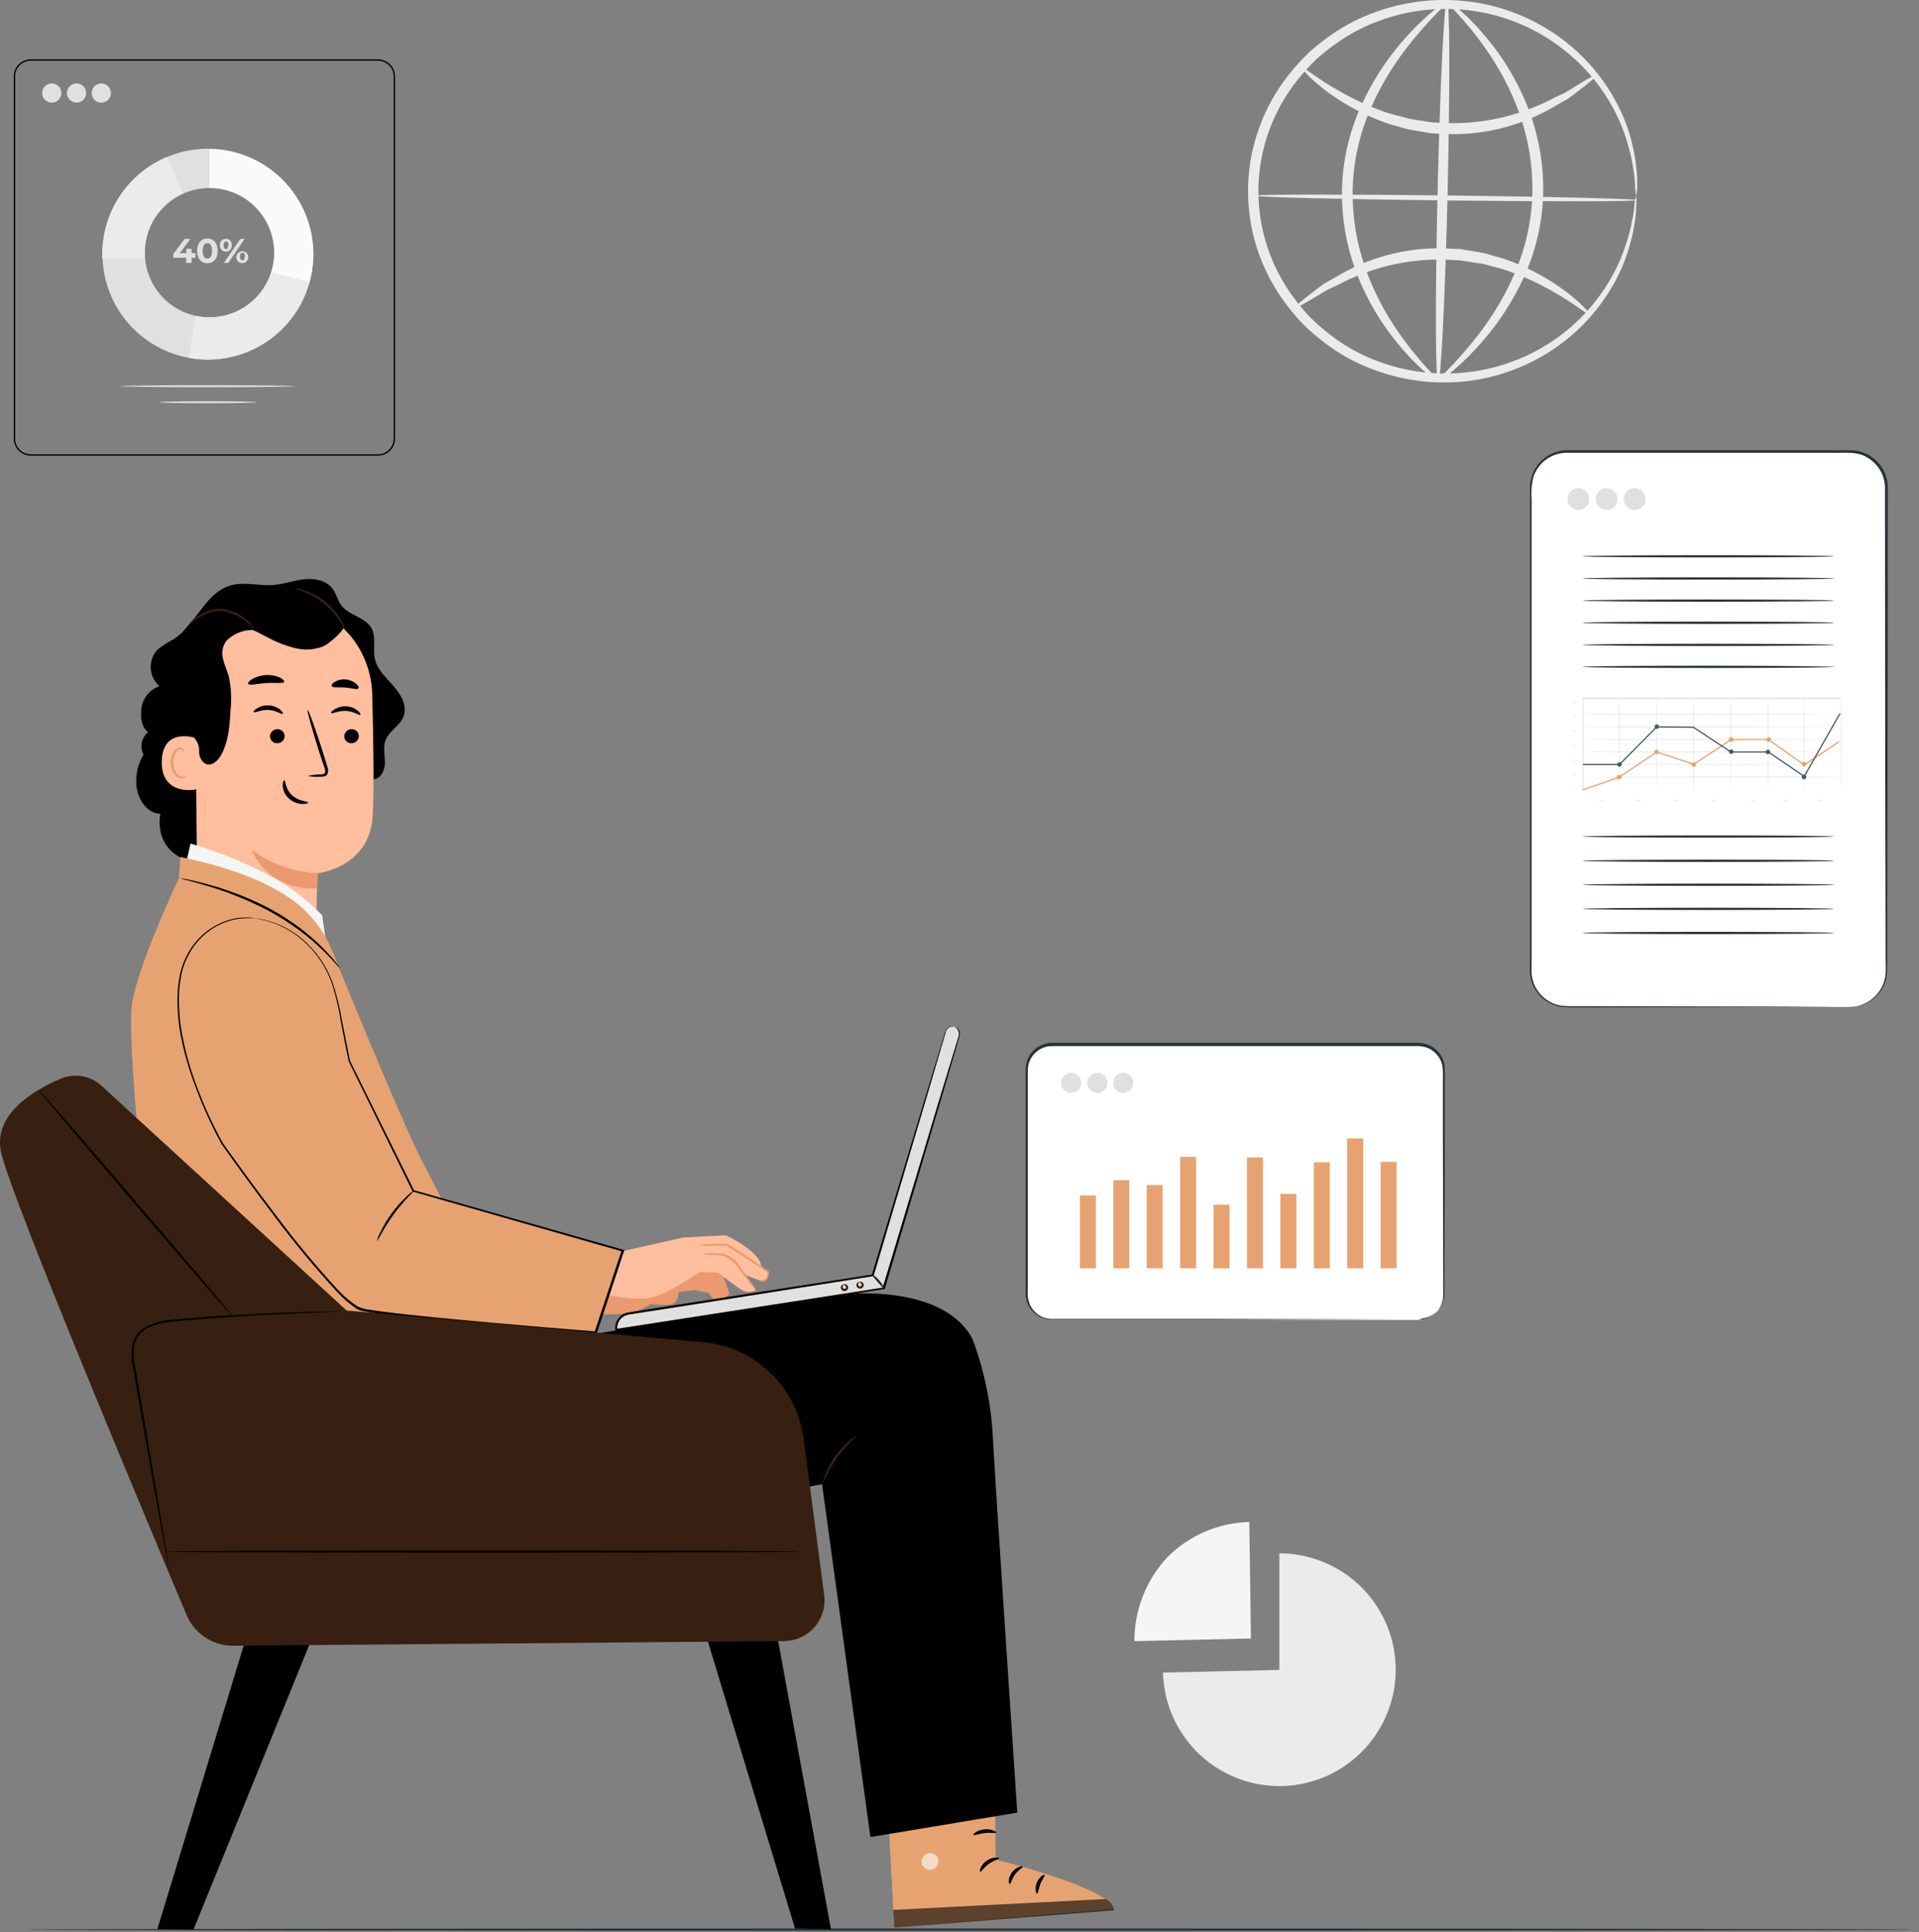 <svg width="286" height="288" viewBox="0 0 286 288" fill="none" xmlns="http://www.w3.org/2000/svg">
<rect x="0" y="0" width="286" height="288" fill="#808080" stroke="none"/>
<path d="M4.595 8.946H56.328C57.678 8.946 58.772 10.04 58.772 11.39V65.365C58.772 66.714 57.678 67.808 56.328 67.808H4.595C3.246 67.808 2.152 66.714 2.152 65.365V11.39C2.152 10.04 3.246 8.946 4.595 8.946Z" stroke="black" stroke-width="0.2"/>
<path d="M30.982 22.168C27.875 22.168 24.837 23.09 22.253 24.816C19.669 26.542 17.656 28.996 16.467 31.867C15.277 34.738 14.966 37.897 15.572 40.945C16.179 43.992 17.675 46.792 19.872 48.989C22.07 51.186 24.869 52.683 27.917 53.289C30.965 53.895 34.124 53.584 36.994 52.395C39.865 51.206 42.319 49.192 44.045 46.608C45.772 44.025 46.693 40.987 46.693 37.88C46.693 33.713 45.038 29.716 42.092 26.77C39.145 23.823 35.149 22.168 30.982 22.168ZM31.22 47.296C29.314 47.296 27.451 46.731 25.867 45.672C24.282 44.614 23.047 43.109 22.318 41.348C21.589 39.588 21.398 37.651 21.77 35.782C22.142 33.913 23.059 32.196 24.407 30.848C25.754 29.501 27.471 28.583 29.34 28.211C31.209 27.84 33.146 28.03 34.907 28.76C36.667 29.489 38.172 30.724 39.231 32.308C40.289 33.893 40.855 35.756 40.855 37.661C40.855 40.217 39.839 42.667 38.033 44.474C36.226 46.281 33.775 47.296 31.22 47.296Z" fill="#E0E0E0"/>
<path d="M31.22 22.175V27.994C32.74 27.988 34.242 28.341 35.6 29.026C36.958 29.71 38.134 30.707 39.033 31.934C39.933 33.16 40.529 34.583 40.772 36.084C41.016 37.585 40.901 39.123 40.437 40.571L46.128 42.113C46.773 39.799 46.878 37.369 46.436 35.008C45.994 32.648 45.017 30.42 43.578 28.496C42.14 26.573 40.28 25.005 38.141 23.914C36.001 22.822 33.64 22.236 31.239 22.201L31.22 22.175Z" fill="#FAFAFA"/>
<path d="M21.566 37.642C21.564 35.777 22.104 33.951 23.12 32.387C24.136 30.822 25.584 29.587 27.289 28.829L24.873 23.402C22.02 24.598 19.584 26.61 17.87 29.186C16.156 31.762 15.241 34.786 15.239 37.88C15.239 38.105 15.239 38.323 15.239 38.522H21.559C21.585 38.246 21.566 37.944 21.566 37.642Z" fill="#EBEBEB"/>
<path d="M31.22 47.296C30.533 47.296 29.848 47.223 29.177 47.078C28.933 48.478 28.477 51.189 28.117 53.328C29.062 53.504 30.021 53.592 30.982 53.591C34.411 53.591 37.745 52.469 40.477 50.397C43.208 48.324 45.186 45.415 46.109 42.113L40.437 40.571C39.817 42.528 38.589 44.235 36.931 45.445C35.273 46.654 33.272 47.303 31.22 47.296Z" fill="#EBEBEB"/>
<path d="M29.132 38.425H28.554V39.177H27.745V38.425H25.818V37.867L27.5 35.606H28.368L26.813 37.725H27.77V37.083H28.554V37.725H29.132V38.425Z" fill="#E0E0E0"/>
<path d="M29.376 37.391C29.376 36.209 30.018 35.541 30.905 35.541C31.791 35.541 32.44 36.184 32.44 37.391C32.44 38.599 31.798 39.235 30.905 39.235C30.012 39.235 29.376 38.567 29.376 37.391ZM31.605 37.391C31.605 36.576 31.322 36.242 30.905 36.242C30.487 36.242 30.211 36.576 30.211 37.391C30.211 38.207 30.5 38.535 30.905 38.535C31.31 38.535 31.605 38.201 31.605 37.391Z" fill="#E0E0E0"/>
<path d="M32.781 36.55C32.77 36.428 32.785 36.304 32.825 36.188C32.864 36.072 32.928 35.965 33.011 35.875C33.094 35.785 33.195 35.712 33.307 35.663C33.419 35.614 33.541 35.588 33.664 35.588C33.786 35.588 33.908 35.614 34.02 35.663C34.133 35.712 34.234 35.785 34.317 35.875C34.4 35.965 34.463 36.072 34.503 36.188C34.542 36.304 34.557 36.428 34.547 36.55C34.557 36.672 34.542 36.795 34.503 36.912C34.463 37.028 34.4 37.134 34.317 37.225C34.234 37.315 34.133 37.388 34.02 37.437C33.908 37.486 33.786 37.512 33.664 37.512C33.541 37.512 33.419 37.486 33.307 37.437C33.195 37.388 33.094 37.315 33.011 37.225C32.928 37.134 32.864 37.028 32.825 36.912C32.785 36.795 32.77 36.672 32.781 36.55ZM34.065 36.55C34.065 36.164 33.917 35.985 33.693 35.985C33.468 35.985 33.32 36.171 33.32 36.55C33.32 36.929 33.474 37.115 33.693 37.115C33.911 37.115 34.014 36.929 34.014 36.55H34.065ZM35.819 35.606H36.461L34.02 39.177H33.371L35.819 35.606ZM35.234 38.233C35.253 38.063 35.32 37.901 35.429 37.769C35.537 37.636 35.681 37.538 35.844 37.485C36.007 37.433 36.182 37.429 36.347 37.474C36.513 37.519 36.661 37.61 36.776 37.738C36.89 37.865 36.965 38.023 36.991 38.193C37.018 38.362 36.994 38.535 36.924 38.691C36.854 38.848 36.741 38.98 36.597 39.073C36.453 39.166 36.285 39.216 36.114 39.216C35.988 39.219 35.862 39.195 35.745 39.146C35.628 39.097 35.524 39.023 35.438 38.93C35.352 38.837 35.287 38.727 35.248 38.606C35.208 38.486 35.195 38.359 35.209 38.233H35.234ZM36.519 38.233C36.519 37.854 36.371 37.668 36.146 37.668C35.922 37.668 35.774 37.847 35.774 38.233C35.774 38.618 35.928 38.798 36.146 38.798C36.365 38.798 36.461 38.605 36.461 38.233H36.519Z" fill="#E0E0E0"/>
<path d="M43.983 57.554C43.983 57.638 38.163 57.708 30.982 57.708C23.801 57.708 17.956 57.638 17.956 57.554C17.956 57.471 23.775 57.407 30.956 57.407C38.138 57.407 43.983 57.477 43.983 57.554Z" fill="#E0E0E0"/>
<path d="M38.195 59.944C38.195 60.027 34.984 60.091 30.982 60.091C26.98 60.091 23.769 60.027 23.769 59.944C23.769 59.86 26.98 59.796 30.982 59.796C34.984 59.796 38.195 59.86 38.195 59.944Z" fill="#E0E0E0"/>
<path d="M7.717 15.302C8.508 15.302 9.149 14.661 9.149 13.869C9.149 13.078 8.508 12.437 7.717 12.437C6.926 12.437 6.284 13.078 6.284 13.869C6.284 14.661 6.926 15.302 7.717 15.302Z" fill="#E0E0E0"/>
<path d="M11.41 15.302C12.201 15.302 12.843 14.661 12.843 13.869C12.843 13.078 12.201 12.437 11.41 12.437C10.619 12.437 9.978 13.078 9.978 13.869C9.978 14.661 10.619 15.302 11.41 15.302Z" fill="#E0E0E0"/>
<path d="M16.53 13.869C16.53 14.153 16.446 14.43 16.288 14.665C16.131 14.901 15.907 15.084 15.645 15.193C15.384 15.301 15.096 15.33 14.818 15.274C14.54 15.219 14.285 15.083 14.084 14.882C13.884 14.682 13.748 14.427 13.692 14.149C13.637 13.871 13.665 13.583 13.774 13.321C13.882 13.059 14.066 12.836 14.301 12.678C14.537 12.521 14.814 12.437 15.097 12.437C15.286 12.436 15.472 12.473 15.646 12.544C15.82 12.616 15.979 12.722 16.112 12.855C16.245 12.988 16.351 13.146 16.422 13.32C16.494 13.494 16.53 13.681 16.53 13.869Z" fill="#E0E0E0"/>
<path d="M243.873 29.187C243.737 28.605 243.668 28.011 243.667 27.415C243.642 26.701 243.561 25.99 243.425 25.288C243.304 24.323 243.112 23.368 242.85 22.43C242.221 19.846 241.201 17.368 239.825 15.076C238.013 12.036 235.622 9.361 232.781 7.197C229.122 4.375 224.797 2.493 220.2 1.722C215.604 0.952 210.883 1.317 206.469 2.785C203.925 3.605 201.525 4.8 199.352 6.329C198.225 7.107 197.151 7.958 196.139 8.875C195.138 9.841 194.204 10.871 193.343 11.958C189.725 16.517 187.696 22.086 187.553 27.851C187.409 33.616 189.158 39.274 192.545 44C193.35 45.127 194.231 46.2 195.183 47.213C196.15 48.174 197.178 49.074 198.263 49.906C200.359 51.537 202.698 52.845 205.198 53.786C211.245 56.093 217.922 56.287 224.099 54.336C230.275 52.386 235.57 48.41 239.086 43.084C240.582 40.864 241.729 38.437 242.487 35.884C242.792 34.959 243.031 34.013 243.201 33.055C243.373 32.362 243.49 31.657 243.552 30.947C243.581 30.347 243.678 29.753 243.843 29.175C243.912 29.764 243.912 30.358 243.843 30.947C243.838 31.672 243.769 32.395 243.637 33.108C243.513 34.093 243.311 35.066 243.032 36.02C242.362 38.67 241.267 41.199 239.788 43.515C237.641 46.947 234.767 49.891 231.358 52.15C227.949 54.408 224.085 55.929 220.024 56.61C214.867 57.452 209.573 56.925 204.696 55.086C202.056 54.116 199.584 52.755 197.368 51.052C196.218 50.179 195.129 49.234 194.106 48.223C193.097 47.159 192.163 46.03 191.31 44.844C187.716 39.865 185.857 33.891 186.009 27.802C186.16 21.713 188.314 15.833 192.151 11.031C193.064 9.886 194.055 8.803 195.116 7.788C196.186 6.826 197.32 5.934 198.511 5.118C200.812 3.526 203.348 2.287 206.033 1.445C210.996 -0.157 216.308 -0.433 221.416 0.647C225.451 1.515 229.248 3.215 232.553 5.635C235.858 8.054 238.593 11.137 240.575 14.675C241.938 17.059 242.908 19.639 243.45 22.318C243.676 23.289 243.823 24.277 243.891 25.271C243.988 25.989 244.02 26.715 243.988 27.438C244.017 28.023 243.978 28.61 243.873 29.187Z" fill="#EBEBEB"/>
<path d="M237.995 11.159C238.055 11.248 237.55 11.721 236.576 12.502L234.794 13.896C234.438 14.158 234.063 14.458 233.648 14.74L232.27 15.513C227.26 18.596 221.562 20.143 215.794 19.989L213.299 19.868L210.923 19.465C210.537 19.395 210.145 19.337 209.765 19.254L208.648 18.934C207.912 18.717 207.181 18.532 206.492 18.295C204.035 17.412 201.673 16.246 199.448 14.816C195.695 12.374 193.865 10.148 194.008 10.008C194.15 9.867 196.199 11.683 199.983 13.793C202.19 15.031 204.496 16.054 206.873 16.85C207.544 17.061 208.245 17.221 208.951 17.413L210.026 17.7L211.143 17.886L213.43 18.244L215.806 18.346C221.332 18.48 226.805 17.163 231.753 14.509L233.149 13.87C233.576 13.633 233.962 13.378 234.337 13.154L236.273 11.964C237.306 11.357 237.93 11.095 237.995 11.159Z" fill="#EBEBEB"/>
<path d="M193.006 45.853C192.94 45.763 193.446 45.289 194.421 44.508L196.205 43.112C196.562 42.843 196.937 42.549 197.353 42.267L198.739 41.492C203.753 38.405 209.457 36.855 215.231 37.011L217.729 37.132L220.108 37.536C220.5 37.606 220.887 37.664 221.267 37.747L222.392 38.067C223.123 38.285 223.855 38.47 224.544 38.707C226.986 39.591 229.333 40.754 231.544 42.178C235.303 44.623 237.135 46.852 236.992 46.992C236.85 47.133 234.798 45.315 231.009 43.202C228.802 41.972 226.497 40.956 224.122 40.167C223.45 39.956 222.748 39.796 222.041 39.597L220.964 39.316L219.888 39.162L217.598 38.803L215.219 38.694C209.685 38.562 204.205 39.88 199.25 42.536L197.853 43.176C197.425 43.413 197.038 43.669 196.663 43.894L194.748 45.027C193.69 45.654 193.065 45.949 193.006 45.853Z" fill="#EBEBEB"/>
<path d="M244 29.83C244 30.038 231.217 30.058 215.473 29.876C199.728 29.694 187 29.377 187 29.169C187 28.961 199.777 28.944 215.527 29.125C231.278 29.307 244.006 29.639 244 29.83Z" fill="#EBEBEB"/>
<path d="M214.34 57C213.924 57 213.884 44.221 214.253 28.485C214.623 12.749 215.247 -0.012 215.663 8.58387e-06C216.078 0.012 216.113 12.774 215.749 28.521C215.385 44.269 214.733 57.012 214.34 57Z" fill="#EBEBEB"/>
<path d="M214.591 56.991C214.479 57.16 211.245 55.026 207.52 50.209C205.341 47.375 203.577 44.261 202.277 40.956C200.691 36.876 199.92 32.54 200.007 28.18C200.113 23.815 201.12 19.515 202.967 15.536C204.448 12.303 206.368 9.279 208.677 6.542C212.626 1.901 215.885 -0.154 215.997 0.009C216.109 0.172 213.204 2.523 209.578 7.225C207.462 9.962 205.694 12.937 204.31 16.086C202.626 19.912 201.706 24.014 201.599 28.174C201.52 32.344 202.215 36.494 203.651 40.424C204.847 43.64 206.451 46.698 208.428 49.526C211.824 54.428 214.734 56.822 214.591 56.991Z" fill="#EBEBEB"/>
<path d="M215.425 0.009C215.537 -0.155 218.766 1.974 222.492 6.799C224.667 9.635 226.429 12.75 227.727 16.056C229.308 20.136 230.078 24.472 229.994 28.832C229.883 33.201 228.875 37.504 227.032 41.488C225.542 44.712 223.616 47.728 221.306 50.455C217.362 55.099 214.108 57.154 214.003 56.991C213.897 56.828 216.791 54.476 220.412 49.772C222.522 47.035 224.286 44.061 225.665 40.913C227.346 37.085 228.266 32.982 228.379 28.82C228.456 24.65 227.759 20.5 226.324 16.57C225.13 13.351 223.527 10.29 221.554 7.458C218.17 2.578 215.263 0.184 215.425 0.009Z" fill="#EBEBEB"/>
<path d="M190.671 248.884V231.51C194.083 231.511 197.418 232.518 200.26 234.405C203.102 236.292 205.324 238.976 206.649 242.12C207.973 245.264 208.341 248.729 207.705 252.081C207.07 255.433 205.461 258.523 203.078 260.964C200.696 263.406 197.646 265.091 194.311 265.808C190.975 266.525 187.503 266.242 184.327 264.995C181.152 263.748 178.414 261.593 176.458 258.798C174.502 256.003 173.413 252.693 173.328 249.283L190.671 248.884Z" fill="#EBEBEB"/>
<path d="M186.438 244.202L169.063 244.594C169.059 239.95 170.818 235.478 173.983 232.081C177.228 228.831 181.597 226.952 186.188 226.833L186.438 244.202Z" fill="#F5F5F5"/>
<path d="M285.093 287.591C285.093 287.687 222.145 287.758 144.501 287.758C66.856 287.758 3.895 287.687 3.895 287.591C3.895 287.495 66.843 287.424 144.501 287.424C222.158 287.424 285.093 287.482 285.093 287.591Z" fill="#263238"/>
<path d="M211.373 155.74H156.788C154.699 155.74 153.005 157.434 153.005 159.524V192.944C153.005 195.033 154.699 196.727 156.788 196.727H211.373C213.463 196.727 215.157 195.033 215.157 192.944V159.524C215.157 157.434 213.463 155.74 211.373 155.74Z" fill="white"/>
<path d="M211.38 196.734C211.38 196.734 211.553 196.734 211.894 196.676C212.391 196.607 212.868 196.434 213.294 196.168C213.992 195.742 214.535 195.103 214.842 194.344C215.234 193.445 215.067 192.295 215.099 191.036C215.099 185.975 215.067 178.659 215.041 169.627C215.041 167.366 215.041 165.003 215.041 162.562C215.041 161.92 215.041 161.322 215.041 160.693C215.07 160.066 215.045 159.439 214.964 158.817C214.835 158.198 214.548 157.624 214.13 157.149C213.713 156.675 213.179 156.318 212.581 156.113C211.957 155.925 211.303 155.855 210.654 155.907H195.675H156.795C155.967 155.908 155.164 156.192 154.521 156.712C153.877 157.232 153.43 157.957 153.256 158.766C153.185 159.173 153.157 159.586 153.172 159.999V173.719C153.172 180.219 153.172 186.495 153.172 192.469C153.114 193.19 153.247 193.915 153.557 194.569C153.873 195.202 154.366 195.729 154.977 196.085C155.582 196.436 156.275 196.608 156.975 196.58H167.355H182.128L203.537 196.631L209.356 196.663H203.537L182.128 196.714H167.355H156.962C156.209 196.74 155.464 196.555 154.81 196.181C154.148 195.794 153.612 195.223 153.268 194.537C152.94 193.84 152.796 193.07 152.851 192.302C152.851 186.328 152.851 180.052 152.851 173.552C152.851 170.293 152.851 166.985 152.851 163.628V159.832C152.835 159.402 152.865 158.971 152.941 158.547C153.132 157.666 153.618 156.877 154.319 156.309C155.02 155.742 155.893 155.43 156.795 155.426H195.675H204.404H210.654C211.339 155.375 212.027 155.452 212.684 155.65C213.329 155.871 213.905 156.256 214.355 156.767C214.806 157.279 215.115 157.899 215.253 158.567C215.335 159.205 215.361 159.85 215.33 160.494V162.363C215.33 164.829 215.33 167.193 215.33 169.428C215.33 178.459 215.292 185.776 215.279 190.837C215.279 191.479 215.279 192.064 215.279 192.629C215.286 193.161 215.188 193.69 214.99 194.184C214.669 194.956 214.105 195.603 213.384 196.027C212.948 196.291 212.459 196.456 211.951 196.509C211.769 196.603 211.577 196.678 211.38 196.734Z" fill="#263238"/>
<path d="M183.246 179.545H180.863V189.039H183.246V179.545Z" fill="#E6A371"/>
<path d="M163.327 178.17H160.944V189.039H163.327V178.17Z" fill="#E6A371"/>
<path d="M168.305 175.903H165.922V189.032H168.305V175.903Z" fill="#E6A371"/>
<path d="M173.283 176.622H170.9V189.032H173.283V176.622Z" fill="#E6A371"/>
<path d="M178.268 172.422H175.885V189.032H178.268V172.422Z" fill="#E6A371"/>
<path d="M188.224 172.505H185.841V189.032H188.224V172.505Z" fill="#E6A371"/>
<path d="M193.208 177.933H190.825V189.032H193.208V177.933Z" fill="#E6A371"/>
<path d="M198.186 173.231H195.803V189.032H198.186V173.231Z" fill="#E6A371"/>
<path d="M203.164 169.672H200.781V189.032H203.164V169.672Z" fill="#E6A371"/>
<path d="M208.149 173.154H205.766V189.039H208.149V173.154Z" fill="#E6A371"/>
<path d="M161.143 161.386C161.143 161.684 161.055 161.974 160.89 162.221C160.725 162.469 160.49 162.661 160.216 162.775C159.941 162.889 159.639 162.919 159.347 162.861C159.056 162.803 158.788 162.659 158.578 162.449C158.367 162.239 158.224 161.971 158.166 161.68C158.108 161.388 158.138 161.086 158.252 160.811C158.365 160.537 158.558 160.302 158.805 160.137C159.052 159.971 159.343 159.883 159.64 159.883C160.039 159.883 160.421 160.042 160.703 160.324C160.985 160.605 161.143 160.988 161.143 161.386Z" fill="#E0E0E0"/>
<path d="M165.049 161.386C165.049 161.684 164.96 161.975 164.795 162.222C164.629 162.469 164.394 162.662 164.119 162.776C163.844 162.889 163.542 162.919 163.25 162.86C162.958 162.802 162.691 162.658 162.481 162.447C162.271 162.236 162.128 161.968 162.071 161.676C162.013 161.384 162.044 161.081 162.159 160.807C162.274 160.532 162.467 160.298 162.715 160.133C162.963 159.969 163.255 159.882 163.552 159.883C163.749 159.883 163.944 159.922 164.126 159.998C164.308 160.073 164.474 160.184 164.613 160.324C164.752 160.464 164.862 160.629 164.937 160.812C165.011 160.994 165.05 161.189 165.049 161.386Z" fill="#E0E0E0"/>
<path d="M168.903 161.386C168.903 161.684 168.815 161.974 168.649 162.221C168.484 162.469 168.249 162.661 167.975 162.775C167.7 162.889 167.398 162.919 167.106 162.861C166.815 162.803 166.547 162.659 166.337 162.449C166.127 162.239 165.983 161.971 165.925 161.68C165.867 161.388 165.897 161.086 166.011 160.811C166.125 160.537 166.317 160.302 166.565 160.137C166.812 159.971 167.102 159.883 167.4 159.883C167.798 159.883 168.181 160.042 168.462 160.324C168.744 160.605 168.903 160.988 168.903 161.386Z" fill="#E0E0E0"/>
<path d="M275.69 67.285H233.514C230.524 67.285 228.1 69.71 228.1 72.7V144.654C228.1 147.644 230.524 150.069 233.514 150.069H275.69C278.68 150.069 281.105 147.644 281.105 144.654V72.7C281.105 69.71 278.68 67.285 275.69 67.285Z" fill="white"/>
<path d="M275.69 150.069H275.863C275.972 150.069 276.146 150.069 276.364 150.024C277.018 149.932 277.651 149.726 278.233 149.413C279.175 148.892 279.943 148.106 280.443 147.152C280.755 146.552 280.951 145.898 281.021 145.225C281.072 144.5 281.021 143.71 281.021 142.881C281.021 136.239 280.989 126.636 280.963 114.779C280.937 102.922 280.963 88.784 280.931 73.099C280.99 72.129 280.781 71.161 280.328 70.302C279.875 69.442 279.195 68.723 278.362 68.223C276.666 67.131 274.508 67.581 272.491 67.478H233.514C232.417 67.48 231.347 67.826 230.456 68.466C229.564 69.107 228.895 70.01 228.543 71.049C228.272 72.115 228.179 73.217 228.267 74.312V77.627C228.267 82.037 228.267 86.38 228.267 90.653C228.267 99.19 228.267 107.424 228.267 115.267C228.267 123.11 228.267 130.568 228.267 137.543V142.682C228.267 143.517 228.235 144.371 228.267 145.168C228.379 146.346 228.883 147.452 229.698 148.311C230.513 149.169 231.592 149.729 232.763 149.902C233.521 149.968 234.282 149.989 235.043 149.966H237.298L265.4 150.024L273.037 150.056H275.028H275.703C275.703 150.056 275.471 150.056 275.028 150.056H273.037L265.4 150.088L237.298 150.139H235.062C234.291 150.159 233.519 150.138 232.75 150.075C231.521 149.899 230.386 149.315 229.529 148.417C228.672 147.519 228.141 146.359 228.023 145.123C227.971 144.275 228.023 143.459 228.023 142.611C228.023 140.928 228.023 139.213 228.023 137.473C228.023 130.497 228.023 123.046 228.023 115.197C228.023 107.347 228.023 99.138 228.023 90.583V72.597C228.034 72.02 228.133 71.448 228.318 70.902C228.687 69.797 229.395 68.838 230.341 68.159C231.292 67.473 232.433 67.103 233.604 67.099H275.658C276.697 67.082 277.72 67.355 278.614 67.885C279.508 68.416 280.236 69.185 280.719 70.105C280.951 70.559 281.124 71.04 281.233 71.538C281.322 72.033 281.361 72.537 281.349 73.041C281.349 88.726 281.349 102.851 281.31 114.721C281.272 126.592 281.272 136.181 281.259 142.823C281.259 143.652 281.259 144.429 281.22 145.174C281.153 145.868 280.95 146.543 280.623 147.159C280.105 148.12 279.317 148.909 278.355 149.426C277.756 149.743 277.102 149.941 276.428 150.011C276.184 150.049 275.937 150.068 275.69 150.069Z" fill="#263238"/>
<path d="M235.242 76.008C236.14 76.008 236.867 75.281 236.867 74.383C236.867 73.486 236.14 72.758 235.242 72.758C234.345 72.758 233.617 73.486 233.617 74.383C233.617 75.281 234.345 76.008 235.242 76.008Z" fill="#E0E0E0"/>
<path d="M241.062 74.383C241.062 74.705 240.966 75.019 240.788 75.286C240.609 75.553 240.356 75.761 240.059 75.885C239.762 76.007 239.435 76.04 239.12 75.977C238.804 75.914 238.515 75.76 238.288 75.532C238.06 75.305 237.906 75.015 237.843 74.7C237.78 74.385 237.812 74.058 237.935 73.761C238.058 73.464 238.267 73.21 238.534 73.032C238.801 72.853 239.115 72.758 239.437 72.758C239.868 72.758 240.281 72.929 240.586 73.234C240.891 73.539 241.062 73.952 241.062 74.383Z" fill="#E0E0E0"/>
<path d="M243.631 76.008C244.529 76.008 245.256 75.281 245.256 74.383C245.256 73.486 244.529 72.758 243.631 72.758C242.734 72.758 242.006 73.486 242.006 74.383C242.006 75.281 242.734 76.008 243.631 76.008Z" fill="#E0E0E0"/>
<path d="M273.352 82.913C273.352 83.003 264.956 83.08 254.602 83.08C244.248 83.08 235.846 83.003 235.846 82.913C235.846 82.823 244.241 82.746 254.602 82.746C264.963 82.746 273.352 82.817 273.352 82.913Z" fill="#263238"/>
<path d="M273.352 86.215C273.352 86.305 264.956 86.382 254.602 86.382C244.248 86.382 235.846 86.305 235.846 86.215C235.846 86.125 244.241 86.048 254.602 86.048C264.963 86.048 273.352 86.118 273.352 86.215Z" fill="#263238"/>
<path d="M273.352 89.516C273.352 89.606 264.956 89.683 254.602 89.683C244.248 89.683 235.846 89.606 235.846 89.516C235.846 89.427 244.241 89.349 254.602 89.349C264.963 89.349 273.352 89.42 273.352 89.516Z" fill="#263238"/>
<path d="M273.352 92.818C273.352 92.908 264.956 92.985 254.602 92.985C244.248 92.985 235.846 92.908 235.846 92.818C235.846 92.728 244.241 92.644 254.602 92.644C264.963 92.644 273.352 92.722 273.352 92.818Z" fill="#263238"/>
<path d="M273.352 96.113C273.352 96.209 264.956 96.28 254.602 96.28C244.248 96.28 235.846 96.209 235.846 96.113C235.846 96.017 244.241 95.946 254.602 95.946C264.963 95.946 273.352 96.023 273.352 96.113Z" fill="#263238"/>
<path d="M273.352 99.389C273.352 99.485 264.956 99.556 254.602 99.556C244.248 99.556 235.846 99.485 235.846 99.389C235.846 99.293 244.241 99.222 254.602 99.222C264.963 99.222 273.352 99.325 273.352 99.389Z" fill="#263238"/>
<path d="M273.352 124.677C273.352 124.767 264.956 124.845 254.602 124.845C244.248 124.845 235.846 124.767 235.846 124.677C235.846 124.588 244.241 124.51 254.602 124.51C264.963 124.51 273.352 124.581 273.352 124.677Z" fill="#263238"/>
<path d="M273.352 128.294C273.352 128.384 264.956 128.461 254.602 128.461C244.248 128.461 235.846 128.384 235.846 128.294C235.846 128.204 244.241 128.127 254.602 128.127C264.963 128.127 273.352 128.178 273.352 128.294Z" fill="#263238"/>
<path d="M273.352 131.865C273.352 131.955 264.956 132.032 254.602 132.032C244.248 132.032 235.846 131.955 235.846 131.865C235.846 131.775 244.241 131.698 254.602 131.698C264.963 131.698 273.352 131.769 273.352 131.865Z" fill="#263238"/>
<path d="M273.352 135.456C273.352 135.546 264.956 135.623 254.602 135.623C244.248 135.623 235.846 135.546 235.846 135.456C235.846 135.366 244.241 135.289 254.602 135.289C264.963 135.289 273.352 135.359 273.352 135.456Z" fill="#263238"/>
<path d="M273.352 139.046C273.352 139.143 264.956 139.22 254.602 139.22C244.248 139.22 235.846 139.143 235.846 139.046C235.846 138.95 244.241 138.879 254.602 138.879C264.963 138.879 273.352 138.956 273.352 139.046Z" fill="#263238"/>
<path d="M274.328 104.193H271.405H263.338H235.923L235.987 104.148C235.987 106.3 235.987 108.536 235.987 110.822C235.987 113.109 235.987 115.479 235.987 117.702L235.923 117.65H235.859V117.605C235.859 115.383 235.859 113.109 235.859 110.726C235.859 108.343 235.859 106.23 235.859 104.052V104.001H235.923H263.338H271.405H274.328V104.193Z" fill="#E0E0E0"/>
<path d="M274.328 106.454C274.328 106.454 265.727 106.506 255.122 106.506C244.518 106.506 235.923 106.506 235.923 106.454C235.923 106.403 244.518 106.403 255.122 106.403C265.727 106.403 274.328 106.454 274.328 106.454Z" fill="#E0E0E0"/>
<path d="M274.328 108.343C274.328 108.343 265.727 108.388 255.122 108.388C244.518 108.388 235.923 108.388 235.923 108.343C235.923 108.298 244.518 108.292 255.122 108.292C265.727 108.292 274.328 108.311 274.328 108.343Z" fill="#E0E0E0"/>
<path d="M274.328 110.206C274.328 110.206 265.727 110.257 255.122 110.257C244.518 110.257 235.923 110.257 235.923 110.206C235.923 110.154 244.518 110.161 255.122 110.161C265.727 110.161 274.328 110.18 274.328 110.206Z" fill="#E0E0E0"/>
<path d="M274.328 112.075C274.328 112.075 265.727 112.12 255.122 112.12C244.518 112.12 235.923 112.12 235.923 112.075C235.923 112.03 244.518 112.023 255.122 112.023C265.727 112.023 274.328 112.049 274.328 112.075Z" fill="#E0E0E0"/>
<path d="M274.328 113.938C274.328 113.938 265.727 113.989 255.122 113.989C244.518 113.989 235.923 113.989 235.923 113.938C235.923 113.886 244.518 113.893 255.122 113.893C265.727 113.893 274.328 113.912 274.328 113.938Z" fill="#E0E0E0"/>
<path d="M235.923 115.807C235.923 115.807 244.518 115.755 255.122 115.755C265.727 115.755 274.328 115.755 274.328 115.807C274.328 115.858 265.727 115.858 255.122 115.858C244.518 115.858 235.923 115.832 235.923 115.807Z" fill="#E0E0E0"/>
<path d="M241.364 117.952C241.364 117.952 241.319 114.869 241.319 111.073C241.319 107.277 241.319 104.194 241.364 104.194C241.409 104.194 241.415 107.27 241.415 111.073C241.415 114.876 241.396 117.952 241.364 117.952Z" fill="#E0E0E0"/>
<path d="M246.894 117.952C246.894 117.952 246.849 114.869 246.849 111.073C246.849 107.277 246.849 104.194 246.894 104.194C246.939 104.194 246.945 107.27 246.945 111.073C246.945 114.876 246.926 117.952 246.894 117.952Z" fill="#E0E0E0"/>
<path d="M252.405 117.952C252.373 117.952 252.354 114.869 252.354 111.073C252.354 107.277 252.354 104.194 252.405 104.194C252.457 104.194 252.45 107.27 252.45 111.073C252.45 114.876 252.457 117.952 252.405 117.952Z" fill="#E0E0E0"/>
<path d="M257.961 117.952C257.961 117.952 257.91 114.869 257.91 111.073C257.91 107.277 257.91 104.194 257.961 104.194C258.013 104.194 258.006 107.27 258.006 111.073C258.006 114.876 257.987 117.952 257.961 117.952Z" fill="#E0E0E0"/>
<path d="M263.492 117.952C263.46 117.952 263.44 114.869 263.44 111.073C263.44 107.277 263.441 104.194 263.492 104.194C263.543 104.194 263.537 107.27 263.537 111.073C263.537 114.876 263.518 117.952 263.492 117.952Z" fill="#E0E0E0"/>
<path d="M268.842 117.952C268.842 117.952 268.791 114.869 268.791 111.073C268.791 107.277 268.791 104.194 268.842 104.194C268.894 104.194 268.894 107.27 268.894 111.073C268.894 114.876 268.868 117.952 268.842 117.952Z" fill="#E0E0E0"/>
<path d="M274.373 117.952C274.373 117.952 274.328 114.869 274.328 111.073C274.328 107.277 274.328 104.194 274.373 104.194C274.418 104.194 274.424 107.27 274.424 111.073C274.424 114.876 274.399 117.952 274.373 117.952Z" fill="#E0E0E0"/>
<path d="M241.704 115.807C241.704 115.851 241.695 115.895 241.678 115.936C241.661 115.977 241.636 116.014 241.604 116.045C241.572 116.076 241.535 116.101 241.493 116.117C241.452 116.134 241.408 116.142 241.364 116.141C241.314 116.155 241.262 116.157 241.211 116.148C241.16 116.139 241.112 116.117 241.071 116.086C241.03 116.055 240.996 116.015 240.973 115.969C240.95 115.922 240.938 115.871 240.938 115.82C240.938 115.768 240.95 115.717 240.973 115.671C240.996 115.624 241.03 115.584 241.071 115.553C241.112 115.522 241.16 115.501 241.211 115.491C241.262 115.482 241.314 115.484 241.364 115.498C241.449 115.497 241.532 115.527 241.595 115.585C241.659 115.642 241.698 115.722 241.704 115.807Z" fill="#E6A371"/>
<path d="M246.894 112.409C247.079 112.409 247.228 112.259 247.228 112.075C247.228 111.891 247.079 111.741 246.894 111.741C246.71 111.741 246.56 111.891 246.56 112.075C246.56 112.259 246.71 112.409 246.894 112.409Z" fill="#E6A371"/>
<path d="M252.765 113.906C252.772 113.954 252.768 114.003 252.754 114.049C252.74 114.096 252.716 114.139 252.684 114.176C252.653 114.213 252.613 114.242 252.569 114.262C252.524 114.282 252.476 114.293 252.428 114.293C252.379 114.293 252.331 114.282 252.287 114.262C252.242 114.242 252.203 114.213 252.171 114.176C252.139 114.139 252.115 114.096 252.102 114.049C252.088 114.003 252.084 113.954 252.091 113.906C252.102 113.824 252.142 113.75 252.204 113.696C252.266 113.642 252.346 113.612 252.428 113.612C252.51 113.612 252.589 113.642 252.651 113.696C252.713 113.75 252.754 113.824 252.765 113.906Z" fill="#E6A371"/>
<path d="M258.263 109.975C258.329 110.04 258.366 110.129 258.366 110.222C258.366 110.315 258.329 110.404 258.263 110.469C258.198 110.535 258.109 110.572 258.016 110.572C257.923 110.572 257.834 110.535 257.769 110.469C257.703 110.404 257.666 110.315 257.666 110.222C257.666 110.129 257.703 110.04 257.769 109.975C257.834 109.909 257.923 109.872 258.016 109.872C258.109 109.872 258.198 109.909 258.263 109.975Z" fill="#E6A371"/>
<path d="M263.858 109.975C263.924 110.04 263.96 110.129 263.96 110.222C263.96 110.315 263.924 110.404 263.858 110.469C263.792 110.535 263.703 110.572 263.611 110.572C263.518 110.572 263.429 110.535 263.363 110.469C263.298 110.404 263.261 110.315 263.261 110.222C263.261 110.129 263.298 110.04 263.363 109.975C263.429 109.909 263.518 109.872 263.611 109.872C263.703 109.872 263.792 109.909 263.858 109.975Z" fill="#E6A371"/>
<path d="M269.106 113.642C269.171 113.707 269.209 113.795 269.209 113.887C269.21 113.979 269.174 114.068 269.109 114.134C269.044 114.199 268.956 114.236 268.864 114.237C268.772 114.238 268.683 114.201 268.618 114.137C268.552 114.072 268.515 113.984 268.514 113.892C268.514 113.8 268.55 113.711 268.614 113.645C268.679 113.58 268.767 113.543 268.859 113.542C268.952 113.541 269.04 113.577 269.106 113.642Z" fill="#E6A371"/>
<path d="M247.267 108.343C247.255 108.424 247.215 108.499 247.153 108.553C247.091 108.607 247.012 108.637 246.929 108.637C246.847 108.637 246.768 108.607 246.706 108.553C246.644 108.499 246.603 108.424 246.592 108.343C246.586 108.295 246.589 108.246 246.603 108.199C246.617 108.152 246.641 108.109 246.673 108.073C246.705 108.036 246.744 108.007 246.788 107.986C246.833 107.966 246.881 107.956 246.929 107.956C246.978 107.956 247.026 107.966 247.07 107.986C247.115 108.007 247.154 108.036 247.186 108.073C247.218 108.109 247.242 108.152 247.256 108.199C247.27 108.246 247.273 108.295 247.267 108.343Z" fill="#455A64"/>
<path d="M241.704 113.938C241.704 114.028 241.668 114.114 241.604 114.178C241.541 114.242 241.454 114.278 241.364 114.278C241.319 114.278 241.275 114.269 241.234 114.252C241.193 114.235 241.156 114.21 241.125 114.178C241.094 114.146 241.07 114.109 241.053 114.067C241.037 114.026 241.029 113.982 241.03 113.938C241.03 113.894 241.038 113.85 241.055 113.81C241.072 113.769 241.096 113.732 241.127 113.701C241.158 113.67 241.195 113.646 241.236 113.629C241.276 113.612 241.32 113.604 241.364 113.604C241.408 113.603 241.452 113.611 241.493 113.627C241.535 113.644 241.572 113.668 241.604 113.699C241.636 113.73 241.661 113.767 241.678 113.808C241.695 113.849 241.704 113.893 241.704 113.938Z" fill="#455A64"/>
<path d="M269.106 115.563C269.171 115.628 269.207 115.717 269.206 115.809C269.205 115.901 269.168 115.99 269.103 116.054C269.037 116.119 268.948 116.155 268.856 116.154C268.764 116.154 268.676 116.117 268.611 116.051C268.546 115.985 268.51 115.897 268.511 115.805C268.512 115.713 268.549 115.624 268.614 115.56C268.68 115.495 268.769 115.459 268.861 115.459C268.953 115.46 269.041 115.497 269.106 115.563Z" fill="#455A64"/>
<path d="M263.826 112.075C263.826 112.163 263.791 112.248 263.728 112.311C263.665 112.374 263.58 112.409 263.492 112.409C263.447 112.41 263.403 112.402 263.362 112.385C263.321 112.369 263.283 112.344 263.252 112.313C263.22 112.282 263.195 112.245 263.177 112.204C263.16 112.163 263.151 112.119 263.151 112.075C263.151 111.985 263.187 111.898 263.251 111.834C263.315 111.77 263.402 111.734 263.492 111.734C263.536 111.734 263.58 111.743 263.621 111.76C263.662 111.778 263.699 111.803 263.73 111.834C263.761 111.866 263.786 111.904 263.802 111.945C263.819 111.986 263.827 112.03 263.826 112.075Z" fill="#455A64"/>
<path d="M258.353 112.024C258.353 112.114 258.317 112.2 258.254 112.264C258.19 112.328 258.103 112.364 258.013 112.364C257.968 112.364 257.924 112.355 257.883 112.338C257.843 112.321 257.805 112.296 257.774 112.264C257.743 112.232 257.719 112.195 257.702 112.153C257.686 112.112 257.678 112.068 257.679 112.024C257.679 111.935 257.714 111.85 257.777 111.787C257.839 111.725 257.924 111.69 258.013 111.69C258.057 111.689 258.101 111.697 258.143 111.713C258.184 111.729 258.221 111.754 258.253 111.785C258.285 111.816 258.31 111.853 258.327 111.894C258.344 111.935 258.353 111.979 258.353 112.024Z" fill="#455A64"/>
<path d="M239.058 119.301C238.706 119.37 238.344 119.37 237.991 119.301C238.344 119.233 238.706 119.233 239.058 119.301Z" fill="#E0E0E0"/>
<path d="M244.697 119.301C244.345 119.37 243.983 119.37 243.631 119.301C243.983 119.233 244.345 119.233 244.697 119.301Z" fill="#E0E0E0"/>
<path d="M250.363 119.301C250.011 119.37 249.649 119.37 249.296 119.301C249.649 119.233 250.011 119.233 250.363 119.301Z" fill="#E0E0E0"/>
<path d="M256.015 119.301C255.663 119.37 255.301 119.37 254.949 119.301C255.301 119.233 255.663 119.233 256.015 119.301Z" fill="#E0E0E0"/>
<path d="M261.668 119.301C261.316 119.37 260.954 119.37 260.601 119.301C260.954 119.233 261.316 119.233 261.668 119.301Z" fill="#E0E0E0"/>
<path d="M266.723 119.301C266.371 119.37 266.009 119.37 265.656 119.301C266.009 119.233 266.371 119.233 266.723 119.301Z" fill="#E0E0E0"/>
<path d="M271.778 119.301C271.426 119.37 271.064 119.37 270.712 119.301C271.064 119.233 271.426 119.233 271.778 119.301Z" fill="#E0E0E0"/>
<path d="M235.127 117.669C234.843 117.729 234.55 117.729 234.266 117.669C234.549 117.601 234.844 117.601 235.127 117.669Z" fill="#E0E0E0"/>
<path d="M235.127 115.499C234.843 115.559 234.55 115.559 234.266 115.499C234.549 115.43 234.844 115.43 235.127 115.499Z" fill="#E0E0E0"/>
<path d="M235.127 113.327C234.843 113.387 234.55 113.387 234.266 113.327C234.549 113.259 234.844 113.259 235.127 113.327Z" fill="#E0E0E0"/>
<path d="M235.127 111.156C234.843 111.216 234.55 111.216 234.266 111.156C234.549 111.088 234.844 111.088 235.127 111.156Z" fill="#E0E0E0"/>
<path d="M235.127 108.985C234.843 109.045 234.55 109.045 234.266 108.985C234.549 108.917 234.844 108.917 235.127 108.985Z" fill="#E0E0E0"/>
<path d="M235.127 106.814C234.843 106.874 234.55 106.874 234.266 106.814C234.549 106.746 234.844 106.746 235.127 106.814Z" fill="#E0E0E0"/>
<path d="M235.127 104.643C234.843 104.703 234.55 104.703 234.266 104.643C234.549 104.575 234.844 104.575 235.127 104.643Z" fill="#E0E0E0"/>
<path d="M235.885 117.83L235.827 117.657L241.325 115.723L246.881 111.972L252.412 113.803L257.987 110.129L263.569 110.116L263.595 110.129L268.894 113.88L274.032 110.482L274.135 110.636L268.894 114.105L268.836 114.066L263.511 110.302L258.045 110.315L252.444 114.008L246.913 112.178L241.396 115.897L235.885 117.83Z" fill="#E6A371"/>
<path d="M268.926 115.845L263.511 112.165H257.929L252.347 108.484L246.933 108.433L241.402 114.034H235.923V113.848H241.325L246.862 108.247L252.405 108.298L257.987 111.979H263.569L268.862 115.582L274.148 106.288L274.309 106.378L268.926 115.845Z" fill="#455A64"/>
<path d="M89.716 195.873C91.172 195.949 92.632 195.872 94.071 195.642C95.104 195.372 96.086 194.938 96.981 194.357C96.981 194.357 100.148 194.794 100.655 194.087C100.962 193.641 101.128 193.113 101.131 192.571L103.456 192.282L105.563 192.681L106.725 194.1C106.725 194.1 107.599 194.1 107.637 193.573C107.637 193.573 108.8 193.047 108.691 192.681C108.582 192.314 107.939 190.574 107.939 190.574L107.053 188.672C107.053 188.672 101.31 188.313 101.092 188.454C100.874 188.595 93.603 191.987 93.603 191.987L90.911 192.629L89.716 195.873Z" fill="#EB996E"/>
<path d="M92.697 186.488L101.805 184.446L108.164 184.105C108.164 184.105 113.585 186.623 113.431 188.878L114.568 189.488C114.568 189.488 114.472 191.171 113.116 190.773C112.457 190.583 111.812 190.342 111.189 190.053L112.648 192.276C112.342 192.449 111.998 192.543 111.647 192.55C111.296 192.556 110.949 192.476 110.637 192.314C110.181 192.096 106.982 189.674 106.982 189.674L104.278 189.597C104.278 189.597 99.255 193.053 96.923 193.451C94.592 193.85 90.622 193.027 90.622 193.027L92.697 186.488Z" fill="#FFBE9D"/>
<path d="M113.116 190.799C113.116 190.76 113.348 190.837 113.72 190.799C113.827 190.775 113.927 190.729 114.015 190.664C114.102 190.598 114.175 190.515 114.228 190.42C114.359 190.153 114.413 189.855 114.382 189.559L114.433 189.649L110.502 187.08L109.32 186.309C108.954 186.071 108.543 185.795 108.248 185.666H107.715H107.13H106.083C105.395 185.702 104.706 185.683 104.021 185.609C104.696 185.491 105.379 185.431 106.064 185.429L107.091 185.377H107.67H107.971H108.196C108.243 185.371 108.291 185.371 108.338 185.377C108.743 185.585 109.135 185.817 109.513 186.071L110.701 186.842C112.217 187.85 113.585 188.769 114.555 189.508L114.607 189.546V189.604C114.63 189.947 114.549 190.29 114.375 190.587C114.306 190.699 114.212 190.794 114.101 190.865C113.99 190.937 113.864 190.982 113.733 190.998C113.573 191.018 113.411 191.002 113.258 190.953C113.168 190.831 113.116 190.811 113.116 190.799Z" fill="#EB996E"/>
<path d="M112.551 192.154C112.193 191.823 111.874 191.453 111.601 191.049C111.042 190.343 110.316 189.347 109.474 188.236H109.507L109.397 188.152C109.121 187.94 108.845 187.735 108.575 187.555L108.164 187.304C108.041 187.237 107.906 187.193 107.766 187.176C107.239 187.09 106.707 187.037 106.173 187.015C105.671 187.026 105.17 186.987 104.676 186.9C105.169 186.791 105.675 186.75 106.179 186.778C106.729 186.764 107.279 186.794 107.824 186.868C107.996 186.892 108.163 186.944 108.318 187.022C108.466 187.099 108.607 187.189 108.749 187.279C109.038 187.465 109.32 187.671 109.603 187.889L109.712 187.979C110.528 189.097 111.247 190.111 111.755 190.857C112.071 191.256 112.338 191.691 112.551 192.154Z" fill="#EB996E"/>
<path d="M148.188 260.299L148.4 277.153C148.4 277.153 165.524 281.38 165.871 284.489L133.279 287.296L131.872 261.044L148.188 260.299Z" fill="#E6A371"/>
<g opacity="0.6">
<path d="M138.231 276.228C137.922 276.339 137.665 276.561 137.508 276.85C137.352 277.139 137.307 277.476 137.384 277.795C137.483 278.109 137.699 278.372 137.987 278.531C138.275 278.69 138.613 278.733 138.932 278.65C139.259 278.531 139.531 278.296 139.695 277.988C139.858 277.681 139.902 277.324 139.818 276.986C139.68 276.67 139.426 276.419 139.107 276.286C138.789 276.153 138.431 276.148 138.109 276.273" fill="white"/>
</g>
<g opacity="0.6">
<path d="M133.279 287.296L133.138 284.649L164.702 283.037C165.049 283.181 165.354 283.41 165.59 283.703C165.825 283.996 165.984 284.343 166.051 284.713L133.279 287.296Z" fill="black"/>
</g>
<path d="M148.92 276.96C148.92 277.121 148.13 277.23 147.372 277.783C146.614 278.335 146.222 279.029 146.087 278.971C145.952 278.913 146.119 277.956 147.063 277.314C148.008 276.671 148.952 276.813 148.92 276.96Z" fill="black"/>
<path d="M152.421 278.213C152.459 278.367 151.778 278.669 151.277 279.369C150.776 280.069 150.635 280.795 150.487 280.795C150.339 280.795 150.179 279.896 150.828 279.042C151.476 278.187 152.408 278.059 152.421 278.213Z" fill="black"/>
<path d="M154.559 282.221C154.418 282.26 154.161 281.476 154.527 280.583C154.893 279.69 155.619 279.299 155.696 279.433C155.773 279.568 155.33 280.076 155.054 280.789C154.778 281.502 154.72 282.195 154.559 282.221Z" fill="black"/>
<path d="M148.451 273.126C148.387 273.273 147.648 273.094 146.749 273.196C145.849 273.299 145.162 273.62 145.072 273.485C144.982 273.351 145.631 272.753 146.691 272.644C147.751 272.535 148.522 272.997 148.451 273.126Z" fill="black"/>
<g opacity="0.3">
<path d="M148.226 263.639L148.271 266.638L132.271 268.353L132.052 264.57L148.226 263.639Z" fill="black"/>
</g>
<path d="M148.348 269.728C147.818 269.898 147.253 269.922 146.71 269.798C146.116 269.721 145.534 269.572 144.976 269.355C144.645 269.226 144.323 269.073 144.012 268.899C143.823 268.808 143.649 268.687 143.499 268.54C143.389 268.432 143.318 268.291 143.297 268.139C143.276 267.986 143.306 267.831 143.383 267.698C143.456 267.582 143.557 267.486 143.675 267.416C143.794 267.347 143.927 267.307 144.064 267.3C144.279 267.287 144.495 267.304 144.706 267.351C145.651 267.538 146.534 267.957 147.275 268.572C148.066 269.214 148.355 269.818 148.303 269.856C148.252 269.895 147.841 269.432 147.019 268.893C146.554 268.579 146.051 268.326 145.522 268.141C145.211 268.031 144.891 267.95 144.565 267.897C144.218 267.82 143.922 267.833 143.839 267.994C143.839 268.051 143.807 268.077 143.884 268.173C143.998 268.278 144.126 268.366 144.263 268.437C144.55 268.603 144.846 268.753 145.149 268.886C145.669 269.114 146.209 269.293 146.762 269.42C147.298 269.48 147.828 269.583 148.348 269.728Z" fill="black"/>
<path d="M148.149 269.965C147.811 269.515 147.631 268.967 147.635 268.405C147.579 267.801 147.627 267.193 147.776 266.606C147.865 266.257 147.988 265.917 148.143 265.591C148.22 265.371 148.353 265.174 148.529 265.02C148.704 264.866 148.916 264.76 149.145 264.711C149.291 264.707 149.435 264.745 149.56 264.82C149.685 264.895 149.786 265.004 149.851 265.135C149.944 265.322 150.011 265.521 150.05 265.726C150.124 266.09 150.142 266.462 150.102 266.831C150.038 267.45 149.817 268.043 149.459 268.552C148.862 269.432 148.207 269.657 148.175 269.599C148.143 269.542 148.656 269.188 149.106 268.353C149.365 267.871 149.516 267.339 149.549 266.792C149.568 266.476 149.542 266.158 149.472 265.848C149.402 265.501 149.26 265.206 149.132 265.27C149.003 265.334 148.708 265.546 148.586 265.835C148.437 266.125 148.317 266.428 148.226 266.741C148.067 267.275 147.987 267.829 147.988 268.385C148.033 269.349 148.233 269.94 148.149 269.965Z" fill="black"/>
<path d="M66.567 202.47C66.567 202.47 119.623 193.663 121.987 193.297C131.082 191.897 141.462 193.008 144.925 199.534C146.734 204.364 147.768 209.45 147.988 214.603C148.425 222.626 151.611 270.152 151.611 270.152L129.721 273.794L122.514 221.206L110.155 223.525C110.849 223.442 78.039 229.306 68.134 230.34C60.484 231.117 51.665 226.994 49.905 220.172C48.749 215.714 46.237 203.305 46.237 203.305L66.567 202.47Z" fill="black"/>
<path d="M127.697 213.942C126.638 214.956 125.656 216.049 124.762 217.211C123.963 218.443 123.255 219.731 122.642 221.065C122.687 220.62 122.807 220.186 122.995 219.78C123.376 218.796 123.878 217.864 124.492 217.006C125.104 216.145 125.818 215.362 126.618 214.674C126.935 214.372 127.3 214.124 127.697 213.942Z" fill="#372011"/>
<path d="M21.392 112.473C20.614 113.753 20.238 115.236 20.313 116.732C20.313 118.19 21.315 121.145 23.897 121.292C23.21 125.461 25.882 128.538 30.32 128.544C34.759 128.551 39.846 120.933 43.964 119.263L55.911 116.102C56.958 115.858 57.388 114.58 57.369 113.533C57.35 112.486 57.073 111.336 57.452 110.321C57.973 108.94 59.578 108.202 60.124 106.827C60.767 105.266 59.784 103.532 58.673 102.273C57.562 101.014 56.213 99.813 55.859 98.175C55.532 96.665 56.116 94.963 55.358 93.614C54.433 91.957 51.999 91.745 50.862 90.223C50.316 89.478 50.143 88.514 49.577 87.769C48.659 86.485 46.886 86.17 45.325 86.337C43.764 86.504 42.268 87.076 40.707 87.191C38.562 87.345 36.346 86.652 34.284 87.275C32.01 87.956 30.629 89.972 29.145 91.925L27.218 94.186C26.824 94.575 26.394 94.926 25.933 95.233C25.075 95.676 24.26 96.198 23.499 96.794C23.147 97.166 22.874 97.605 22.696 98.084C22.518 98.564 22.439 99.075 22.464 99.586C22.488 100.098 22.616 100.599 22.839 101.059C23.062 101.52 23.376 101.93 23.762 102.267C22.939 102.549 22.23 103.09 21.739 103.809C21.248 104.528 21.003 105.386 21.039 106.255C21.039 106.255 20.827 108.234 22.079 109.114C21.598 109.511 21.267 110.061 21.142 110.672C21.017 111.283 21.105 111.919 21.392 112.473Z" fill="black"/>
<path d="M29.395 116.513C28.326 113.51 27.52 110.42 26.987 107.277C26.453 104.119 26.714 100.879 27.745 97.847C27.912 97.398 29.351 94.36 29.826 94.404C30.173 94.443 29.286 97.276 29.46 97.571C31.117 100.417 31.573 103.847 31.303 107.129C31.012 110.319 30.366 113.467 29.376 116.513" fill="black"/>
<path d="M37.264 144.307C30.198 143.421 29.402 132.103 29.402 132.103L29.081 104.367C28.824 96.383 33.256 89.594 41.246 89.536L41.985 89.574C45.565 89.771 48.939 91.308 51.438 93.878C53.937 96.448 55.378 99.865 55.474 103.448C55.66 110.373 55.776 118.029 55.532 121.723C55.031 129.373 47.31 130.156 47.31 130.156C47.31 130.156 47.104 137.023 47.13 139.387C47.214 147.531 39.217 144.487 37.238 144.313L37.264 144.307Z" fill="#FFBE9D"/>
<path d="M47.336 130.15C43.798 129.952 40.392 128.744 37.521 126.669C37.521 126.669 39.583 132.694 47.265 132.411L47.336 130.15Z" fill="#EB996E"/>
<path d="M53.483 109.724C53.471 110.009 53.348 110.278 53.141 110.474C52.933 110.67 52.657 110.776 52.371 110.771C52.232 110.774 52.093 110.75 51.963 110.699C51.833 110.648 51.715 110.571 51.614 110.474C51.515 110.376 51.435 110.259 51.381 110.131C51.327 110.002 51.299 109.864 51.299 109.724C51.31 109.439 51.433 109.17 51.641 108.974C51.849 108.778 52.125 108.672 52.41 108.677C52.55 108.674 52.689 108.698 52.819 108.749C52.949 108.8 53.067 108.877 53.167 108.974C53.267 109.072 53.346 109.189 53.401 109.317C53.455 109.446 53.483 109.584 53.483 109.724Z" fill="black"/>
<path d="M53.695 106.538C53.547 106.673 52.757 106.011 51.575 105.953C50.393 105.896 49.507 106.435 49.385 106.281C49.263 106.127 49.481 105.966 49.873 105.716C50.398 105.387 51.014 105.232 51.633 105.273C52.245 105.304 52.832 105.529 53.309 105.915C53.656 106.21 53.765 106.454 53.695 106.538Z" fill="black"/>
<path d="M42.422 109.724C42.41 110.009 42.287 110.278 42.08 110.474C41.872 110.67 41.596 110.776 41.311 110.771C41.171 110.774 41.032 110.75 40.902 110.699C40.772 110.648 40.654 110.571 40.554 110.474C40.454 110.376 40.374 110.259 40.32 110.131C40.266 110.002 40.238 109.864 40.238 109.724C40.25 109.439 40.372 109.17 40.58 108.974C40.788 108.778 41.064 108.672 41.349 108.677C41.489 108.674 41.628 108.698 41.758 108.749C41.888 108.8 42.006 108.877 42.106 108.974C42.206 109.072 42.285 109.189 42.34 109.317C42.394 109.446 42.422 109.584 42.422 109.724Z" fill="black"/>
<path d="M42.146 106.39C41.998 106.531 41.201 105.87 40.026 105.812C38.85 105.754 37.958 106.294 37.836 106.14C37.714 105.986 37.925 105.825 38.317 105.574C38.845 105.245 39.463 105.09 40.084 105.131C40.696 105.163 41.283 105.388 41.76 105.774C42.101 106.069 42.21 106.332 42.146 106.39Z" fill="black"/>
<path d="M45.878 115.659C46.508 115.501 47.155 115.421 47.805 115.421C48.106 115.421 48.389 115.357 48.447 115.158C48.49 114.848 48.436 114.531 48.293 114.252C48.049 113.514 47.798 112.736 47.528 111.921C46.468 108.593 45.717 105.87 45.852 105.831C45.987 105.793 46.957 108.446 48.017 111.773C48.267 112.589 48.511 113.372 48.742 114.117C48.913 114.49 48.945 114.912 48.832 115.306C48.784 115.409 48.712 115.5 48.623 115.571C48.534 115.642 48.43 115.692 48.318 115.717C48.15 115.755 47.977 115.77 47.805 115.762C47.16 115.811 46.513 115.777 45.878 115.659Z" fill="black"/>
<path d="M42.364 116.288C42.557 116.288 42.492 117.573 43.533 118.53C44.574 119.487 45.948 119.429 45.948 119.609C45.948 119.686 45.633 119.841 45.055 119.821C44.307 119.795 43.592 119.504 43.038 118.999C42.506 118.515 42.184 117.842 42.139 117.124C42.126 116.584 42.287 116.276 42.364 116.288Z" fill="black"/>
<path d="M42.364 101.618C42.236 101.926 41.079 101.714 39.679 101.804C38.279 101.894 37.148 102.215 36.981 101.92C36.911 101.778 37.116 101.489 37.585 101.2C38.206 100.852 38.899 100.65 39.611 100.609C40.322 100.569 41.033 100.692 41.69 100.969C42.152 101.2 42.364 101.464 42.364 101.618Z" fill="black"/>
<path d="M53.419 102.601C53.194 102.851 52.397 102.536 51.427 102.466C50.457 102.395 49.616 102.549 49.443 102.26C49.365 102.119 49.507 101.862 49.886 101.618C50.382 101.334 50.955 101.213 51.524 101.271C52.099 101.313 52.646 101.539 53.084 101.913C53.419 102.189 53.515 102.472 53.419 102.601Z" fill="black"/>
<path d="M29.402 110.064C29.273 110 24.225 108.227 24.109 113.469C23.994 118.71 29.286 117.747 29.299 117.592C29.312 117.438 29.402 110.064 29.402 110.064Z" fill="#FFBE9D"/>
<path d="M27.738 115.576C27.738 115.576 27.648 115.633 27.488 115.704C27.269 115.789 27.026 115.789 26.807 115.704C26.255 115.486 25.811 114.599 25.805 113.649C25.806 113.205 25.902 112.767 26.087 112.364C26.14 112.2 26.232 112.052 26.355 111.932C26.478 111.812 26.629 111.724 26.794 111.677C26.9 111.651 27.011 111.663 27.108 111.711C27.206 111.759 27.283 111.84 27.327 111.94C27.391 112.088 27.327 112.191 27.385 112.197C27.443 112.203 27.501 112.113 27.462 111.895C27.436 111.764 27.366 111.646 27.263 111.561C27.121 111.45 26.941 111.399 26.762 111.42C26.545 111.457 26.342 111.549 26.171 111.687C26 111.826 25.867 112.006 25.786 112.21C25.557 112.662 25.438 113.161 25.439 113.668C25.439 114.721 25.972 115.723 26.723 115.961C26.863 116.005 27.01 116.017 27.155 115.996C27.299 115.974 27.437 115.921 27.558 115.839C27.725 115.698 27.758 115.582 27.738 115.576Z" fill="#EB996E"/>
<path d="M52.217 94.713C53.072 94.257 50.56 91.501 48.485 90.499C45.351 89.034 40.553 88.09 37.636 88.874C34.123 89.825 31.213 91.527 29.395 94.687C27.668 97.904 26.824 101.521 26.948 105.17C26.895 106.283 27.137 107.391 27.648 108.381C28.368 109.55 29.762 110.308 29.678 111.895C29.635 112.479 29.825 113.056 30.205 113.501C31.149 114.535 32.337 113.591 32.89 112.64C34.072 110.597 34.226 108.144 34.361 105.793C34.542 104.126 34.451 102.44 34.091 100.802C33.847 99.928 33.449 99.093 33.249 98.233C33.123 97.794 33.094 97.332 33.164 96.881C33.234 96.43 33.401 95.999 33.654 95.618C33.785 95.465 33.929 95.323 34.084 95.194C34.824 94.566 35.718 94.145 36.674 93.976C37.63 93.806 38.614 93.894 39.525 94.231C42.467 95.31 47.49 96.935 48.819 95.952C50.746 94.533 51.196 93.602 51.196 93.602L52.217 94.713Z" fill="black"/>
<path d="M37.919 88.167C39.361 87.679 40.885 87.481 42.404 87.583C43.923 87.686 45.407 88.087 46.77 88.765C47.5 89.113 48.152 89.605 48.687 90.21C49.223 90.816 49.63 91.524 49.886 92.291C50.303 93.846 49.616 95.753 48.113 96.338L48.01 96.402C45.768 97.128 44.317 96.807 42.094 96.01C40.225 95.336 38.568 94.154 36.699 93.492C34.693 92.784 32.52 92.692 30.462 93.229C32.46 90.916 35.032 89.17 37.919 88.167Z" fill="black"/>
<path d="M27.944 93.351C27.989 93.389 28.413 92.888 29.267 92.297C29.76 91.953 30.293 91.668 30.854 91.45C31.528 91.17 32.257 91.047 32.986 91.09C34.323 91.235 35.591 91.759 36.641 92.599C37.457 93.242 37.829 93.781 37.881 93.743C37.932 93.704 37.823 93.582 37.649 93.338C37.403 92.997 37.118 92.684 36.801 92.407C35.744 91.473 34.421 90.891 33.018 90.743C32.237 90.695 31.455 90.833 30.738 91.148C30.157 91.388 29.612 91.708 29.119 92.098C28.644 92.429 28.244 92.856 27.944 93.351Z" fill="#372011"/>
<path d="M43.925 87.692C44.378 87.89 44.841 88.064 45.312 88.212C47.523 89.095 49.404 90.644 50.695 92.644C51.183 93.409 51.421 93.929 51.472 93.929C51.373 93.433 51.181 92.96 50.907 92.535C49.698 90.391 47.733 88.774 45.396 88.001C44.929 87.808 44.43 87.703 43.925 87.692Z" fill="#372011"/>
<path d="M28.4 125.724L27.475 129.713L48.974 143.067L48.01 136.413C46.054 134.405 43.85 132.654 41.452 131.203C37.321 128.892 32.943 127.054 28.4 125.724Z" fill="#F5F5F5"/>
<path d="M26.672 130.863C26.672 130.863 20.056 144.885 19.606 150.21C19.157 155.535 20.942 173.257 20.942 173.257L50.785 207.3L80.57 209.278C80.57 209.278 66.471 179.629 63.317 173.848C60.163 168.067 49.558 141.866 49.558 141.866C48.733 139.698 47.459 137.728 45.82 136.085C41.779 131.801 33.943 129.161 26.89 127.735L26.672 130.863Z" fill="#E6A371"/>
<path d="M38.035 136.85C42.46 137.37 48.145 140.703 50.117 148.482L52.044 158.117L61.583 177.477L92.832 186.392L88.772 198.635C88.772 198.635 57.78 196.175 53.765 195.096C49.751 194.017 33.089 170.385 33.089 170.385C33.089 170.385 24.738 155.991 26.89 145.386C27.957 140.093 32.575 136.207 38.035 136.85Z" fill="#E6A371"/>
<path d="M38.035 136.85H37.29C36.56 136.831 35.831 136.885 35.112 137.01C33.953 137.242 32.844 137.677 31.836 138.295C30.472 139.143 29.322 140.295 28.477 141.661C27.977 142.464 27.58 143.328 27.295 144.23C27.215 144.468 27.149 144.71 27.096 144.956C27.025 145.204 26.973 145.457 26.942 145.714C26.871 146.234 26.8 146.761 26.723 147.3C26.571 149.665 26.724 152.04 27.179 154.366C27.694 157.024 28.444 159.632 29.421 162.157C30.483 164.982 31.75 167.726 33.211 170.366C35.626 173.764 38.253 177.348 41.079 181.055C43.991 184.955 47.102 188.703 50.4 192.282C51.259 193.206 52.227 194.021 53.284 194.71C53.852 194.978 54.463 195.145 55.089 195.205C55.731 195.301 56.373 195.411 57.016 195.481C59.585 195.822 62.263 196.091 64.955 196.361C70.325 196.888 75.874 197.376 81.488 197.851L88.772 198.442L88.605 198.558C89.98 194.396 91.331 190.315 92.658 186.315L92.774 186.527L61.531 177.592H61.467V177.535L51.954 158.156C51.526 156.04 51.134 154.034 50.779 152.137C50.497 150.346 50.089 148.578 49.558 146.844C48.643 144.092 46.966 141.655 44.721 139.817C43.295 138.658 41.65 137.797 39.885 137.286C39.432 137.157 38.974 137.052 38.51 136.972L38.035 136.882C38.035 136.882 38.202 136.882 38.517 136.94C38.985 137.002 39.448 137.097 39.904 137.222C41.669 137.712 43.317 138.556 44.747 139.702C47.026 141.542 48.734 143.993 49.674 146.767C50.23 148.504 50.659 150.28 50.958 152.079C51.34 153.972 51.74 155.976 52.16 158.091L61.724 177.438L61.634 177.368L92.89 186.264L93.05 186.309L92.999 186.469C91.676 190.465 90.325 194.548 88.946 198.719L88.901 198.841H88.772L81.488 198.25C75.849 197.768 70.325 197.286 64.948 196.753C62.257 196.483 59.604 196.207 57.003 195.867C56.36 195.796 55.718 195.687 55.076 195.59C54.755 195.545 54.433 195.468 54.112 195.404C53.776 195.352 53.453 195.234 53.162 195.057C52.087 194.337 51.104 193.489 50.233 192.533C46.927 188.943 43.812 185.182 40.9 181.267C38.08 177.554 35.459 173.963 33.044 170.553C31.584 167.897 30.319 165.138 29.261 162.299C28.254 159.733 27.48 157.083 26.948 154.379C26.498 152.037 26.353 149.647 26.518 147.268C26.595 146.722 26.672 146.183 26.743 145.662C26.779 145.404 26.834 145.148 26.91 144.898C26.964 144.648 27.032 144.401 27.115 144.159C27.407 143.24 27.815 142.361 28.329 141.545C29.191 140.167 30.364 139.01 31.753 138.166C32.774 137.543 33.899 137.108 35.074 136.882C35.799 136.759 36.536 136.718 37.27 136.76C37.784 136.817 38.035 136.85 38.035 136.85Z" fill="black"/>
<path d="M56.187 184.953C56.283 184.503 56.447 184.069 56.675 183.669C57.156 182.668 57.728 181.713 58.384 180.817C59.041 179.921 59.778 179.087 60.587 178.325C60.901 177.986 61.265 177.698 61.666 177.47C61.737 177.547 60.163 178.941 58.654 181.016C57.144 183.091 56.283 184.998 56.187 184.953Z" fill="black"/>
<path d="M50.714 144.352C50.44 144.107 50.187 143.841 49.956 143.555C49.725 143.286 49.443 142.964 49.089 142.611C48.736 142.258 48.357 141.834 47.882 141.41C46.816 140.394 45.688 139.445 44.503 138.571C43.045 137.508 41.517 136.545 39.93 135.687C37.014 134.165 33.957 132.932 30.802 132.006C29.595 131.647 28.605 131.364 27.924 131.203C27.565 131.129 27.212 131.024 26.871 130.889C27.237 130.924 27.6 130.986 27.957 131.075C28.65 131.21 29.646 131.448 30.866 131.775C34.06 132.631 37.151 133.833 40.084 135.359C41.687 136.221 43.224 137.2 44.683 138.288C45.87 139.182 46.992 140.159 48.042 141.211C48.505 141.641 48.877 142.084 49.218 142.451C49.558 142.817 49.86 143.157 50.053 143.44C50.297 143.726 50.518 144.031 50.714 144.352Z" fill="black"/>
<path d="M142.265 153.017C142.13 152.976 141.987 152.963 141.846 152.978C141.705 152.992 141.568 153.034 141.444 153.102C141.319 153.169 141.209 153.26 141.12 153.37C141.03 153.48 140.963 153.607 140.923 153.743L130.055 190.086L93.647 195.738C93.083 195.827 92.577 196.135 92.24 196.597C91.903 197.058 91.762 197.634 91.849 198.198L131.731 191.981L142.978 154.353C143.059 154.081 143.029 153.789 142.896 153.539C142.762 153.289 142.536 153.101 142.265 153.017Z" fill="#E0E0E0"/>
<path d="M142.265 153.017C142.516 153.078 142.734 153.232 142.875 153.447C142.963 153.579 143.021 153.728 143.047 153.884C143.072 154.04 143.064 154.2 143.023 154.353L142.67 155.58L140.325 163.57L131.879 192.026V191.987V192.128H131.731L131.847 192.026L131.802 192.167L131.667 192.122H131.725L92.62 198.308L91.875 198.423H91.714V198.256C91.638 197.764 91.722 197.261 91.953 196.821C92.184 196.38 92.551 196.026 92.999 195.809C93.22 195.704 93.456 195.632 93.699 195.597L94.373 195.494L95.716 195.282L101.041 194.454L111.318 192.854L130.035 189.957L129.92 190.06C133.35 178.672 136.202 169.191 138.206 162.543L140.55 154.835C140.683 154.407 140.805 154.015 140.916 153.659C140.972 153.513 141.058 153.38 141.168 153.269C141.279 153.158 141.412 153.072 141.559 153.017C141.792 152.925 142.051 152.925 142.285 153.017C142.049 152.964 141.802 152.984 141.578 153.075C141.445 153.131 141.325 153.214 141.225 153.319C141.126 153.424 141.049 153.549 141 153.685C140.897 154.028 140.782 154.419 140.653 154.86L138.386 162.568C136.414 169.223 133.594 178.717 130.215 190.118V190.201H130.125L111.344 193.169L101.066 194.775L95.742 195.603L94.399 195.815C93.96 195.853 93.528 195.95 93.114 196.104C92.731 196.29 92.417 196.593 92.218 196.97C92.019 197.347 91.946 197.777 92.01 198.198L91.817 198.063L92.562 197.948L131.705 191.884H131.738L131.558 191.981V191.891H131.648L131.526 192.058V192C135.058 180.252 138.013 170.45 140.081 163.57C141.122 160.147 141.944 157.455 142.509 155.606L142.882 154.385C142.922 154.241 142.932 154.09 142.911 153.942C142.89 153.794 142.839 153.652 142.76 153.524C142.648 153.311 142.476 153.134 142.265 153.017Z" fill="black"/>
<path d="M131.738 192.006C131.66 192.058 131.275 191.608 130.8 191.068C130.324 190.529 129.945 190.073 130.01 190.002C130.074 189.931 130.569 190.285 131.057 190.85C131.545 191.415 131.815 191.955 131.738 192.006Z" fill="#372011"/>
<path d="M125.732 191.46C125.732 191.422 125.892 191.3 126.149 191.46C126.231 191.503 126.298 191.568 126.343 191.647C126.389 191.727 126.411 191.818 126.406 191.91C126.401 192.025 126.36 192.136 126.288 192.227C126.216 192.317 126.117 192.382 126.006 192.413C125.894 192.444 125.776 192.438 125.668 192.397C125.56 192.357 125.468 192.283 125.404 192.186C125.349 192.113 125.316 192.026 125.308 191.935C125.3 191.845 125.318 191.753 125.359 191.672C125.513 191.402 125.745 191.447 125.732 191.486C125.719 191.524 125.61 191.595 125.578 191.762C125.571 191.807 125.574 191.853 125.589 191.896C125.603 191.939 125.628 191.978 125.661 192.01C125.694 192.041 125.734 192.064 125.777 192.077C125.821 192.09 125.867 192.092 125.912 192.083C125.959 192.07 126.001 192.043 126.034 192.007C126.067 191.971 126.089 191.926 126.098 191.878C126.105 191.837 126.1 191.796 126.086 191.757C126.071 191.719 126.046 191.685 126.014 191.659C125.867 191.499 125.751 191.499 125.732 191.46Z" fill="#372011"/>
<path d="M128.057 191.101C128.057 191.062 128.218 190.94 128.475 191.101C128.556 191.143 128.624 191.207 128.67 191.287C128.715 191.367 128.737 191.458 128.731 191.55C128.724 191.664 128.68 191.773 128.608 191.862C128.535 191.95 128.437 192.014 128.327 192.045C128.217 192.072 128.101 192.065 127.995 192.026C127.889 191.987 127.796 191.918 127.729 191.826C127.675 191.753 127.641 191.667 127.634 191.576C127.626 191.485 127.643 191.394 127.684 191.312C127.845 191.043 128.07 191.081 128.057 191.12C128.044 191.158 127.935 191.235 127.903 191.396C127.894 191.438 127.896 191.482 127.908 191.524C127.921 191.565 127.943 191.603 127.973 191.634C128.006 191.67 128.047 191.697 128.093 191.713C128.139 191.729 128.189 191.733 128.237 191.724C128.283 191.709 128.325 191.682 128.358 191.646C128.39 191.61 128.413 191.566 128.423 191.518C128.431 191.476 128.428 191.434 128.413 191.394C128.398 191.354 128.373 191.319 128.34 191.293C128.205 191.145 128.076 191.145 128.057 191.101Z" fill="#372011"/>
<path d="M38.234 238.967L23.454 287.52L28.843 287.572L48.813 238.459L38.234 238.967Z" fill="black"/>
<path d="M101.792 232.351C101.754 232.351 118.493 287.437 118.493 287.437L123.837 287.514L113.534 231.246L101.792 232.351Z" fill="black"/>
<path d="M15.136 161.83C14.329 161.085 13.325 160.589 12.244 160.401C11.163 160.213 10.05 160.341 9.04 160.77C4.897 162.536 -1.167 166.159 0.195 171.882C1.897 179.038 21.488 225.709 27.809 240.701C28.386 242.068 29.356 243.233 30.595 244.048C31.835 244.863 33.288 245.292 34.772 245.281L116.874 244.587C117.732 244.579 118.579 244.389 119.359 244.029C120.138 243.669 120.832 243.149 121.396 242.501C121.959 241.853 122.379 241.093 122.627 240.272C122.875 239.45 122.946 238.585 122.835 237.734L119.765 214.417C119.271 210.671 117.516 207.205 114.788 204.591C112.06 201.976 108.523 200.37 104.76 200.035L51.665 195.321L15.136 161.83Z" fill="#372011"/>
<path d="M25.124 233.449C25.102 233.393 25.087 233.335 25.079 233.276C25.079 233.147 25.021 232.987 24.976 232.781C24.886 232.319 24.764 231.676 24.61 230.854C24.308 229.159 23.871 226.756 23.325 223.789C22.779 220.821 22.169 217.243 21.476 213.299C21.135 211.327 20.769 209.253 20.396 207.107C20.21 206.028 20.017 204.936 19.825 203.825C19.566 202.688 19.535 201.512 19.735 200.363C19.875 199.779 20.145 199.235 20.525 198.77C20.917 198.313 21.395 197.938 21.932 197.665C22.943 197.182 24.029 196.871 25.143 196.747C27.327 196.503 29.421 196.381 31.425 196.233C35.427 195.957 39.03 195.777 42.062 195.655C45.094 195.533 47.548 195.481 49.243 195.456H51.17H51.678H51.851C51.794 195.462 51.735 195.462 51.678 195.456H51.17L49.243 195.533L42.075 195.841C39.043 195.989 35.44 196.194 31.444 196.483C29.453 196.637 27.34 196.772 25.188 197.016C24.103 197.131 23.045 197.431 22.06 197.903C21.565 198.142 21.129 198.487 20.781 198.913C20.434 199.339 20.184 199.836 20.049 200.369C19.86 201.476 19.893 202.609 20.146 203.703C20.334 204.816 20.521 205.908 20.705 206.979C21.077 209.12 21.43 211.186 21.765 213.177C22.407 217.128 23.049 220.68 23.544 223.679C24.038 226.679 24.437 229.062 24.713 230.745C24.841 231.561 24.944 232.21 25.015 232.672C25.015 232.878 25.066 233.045 25.085 233.179C25.116 233.266 25.129 233.358 25.124 233.449Z" fill="black"/>
<path d="M119.109 231.246C119.109 231.336 97.913 231.413 71.751 231.413C45.589 231.413 24.379 231.336 24.379 231.246C24.379 231.156 45.576 231.079 71.744 231.079C97.913 231.079 119.109 231.156 119.109 231.246Z" fill="black"/>
<path d="M34.56 196.066C34.489 196.13 28.008 188.673 20.082 179.417C12.155 170.161 5.783 162.607 5.854 162.543C5.925 162.478 12.406 169.936 20.332 179.198C28.259 188.461 34.656 196.008 34.56 196.066Z" fill="black"/>
</svg>
